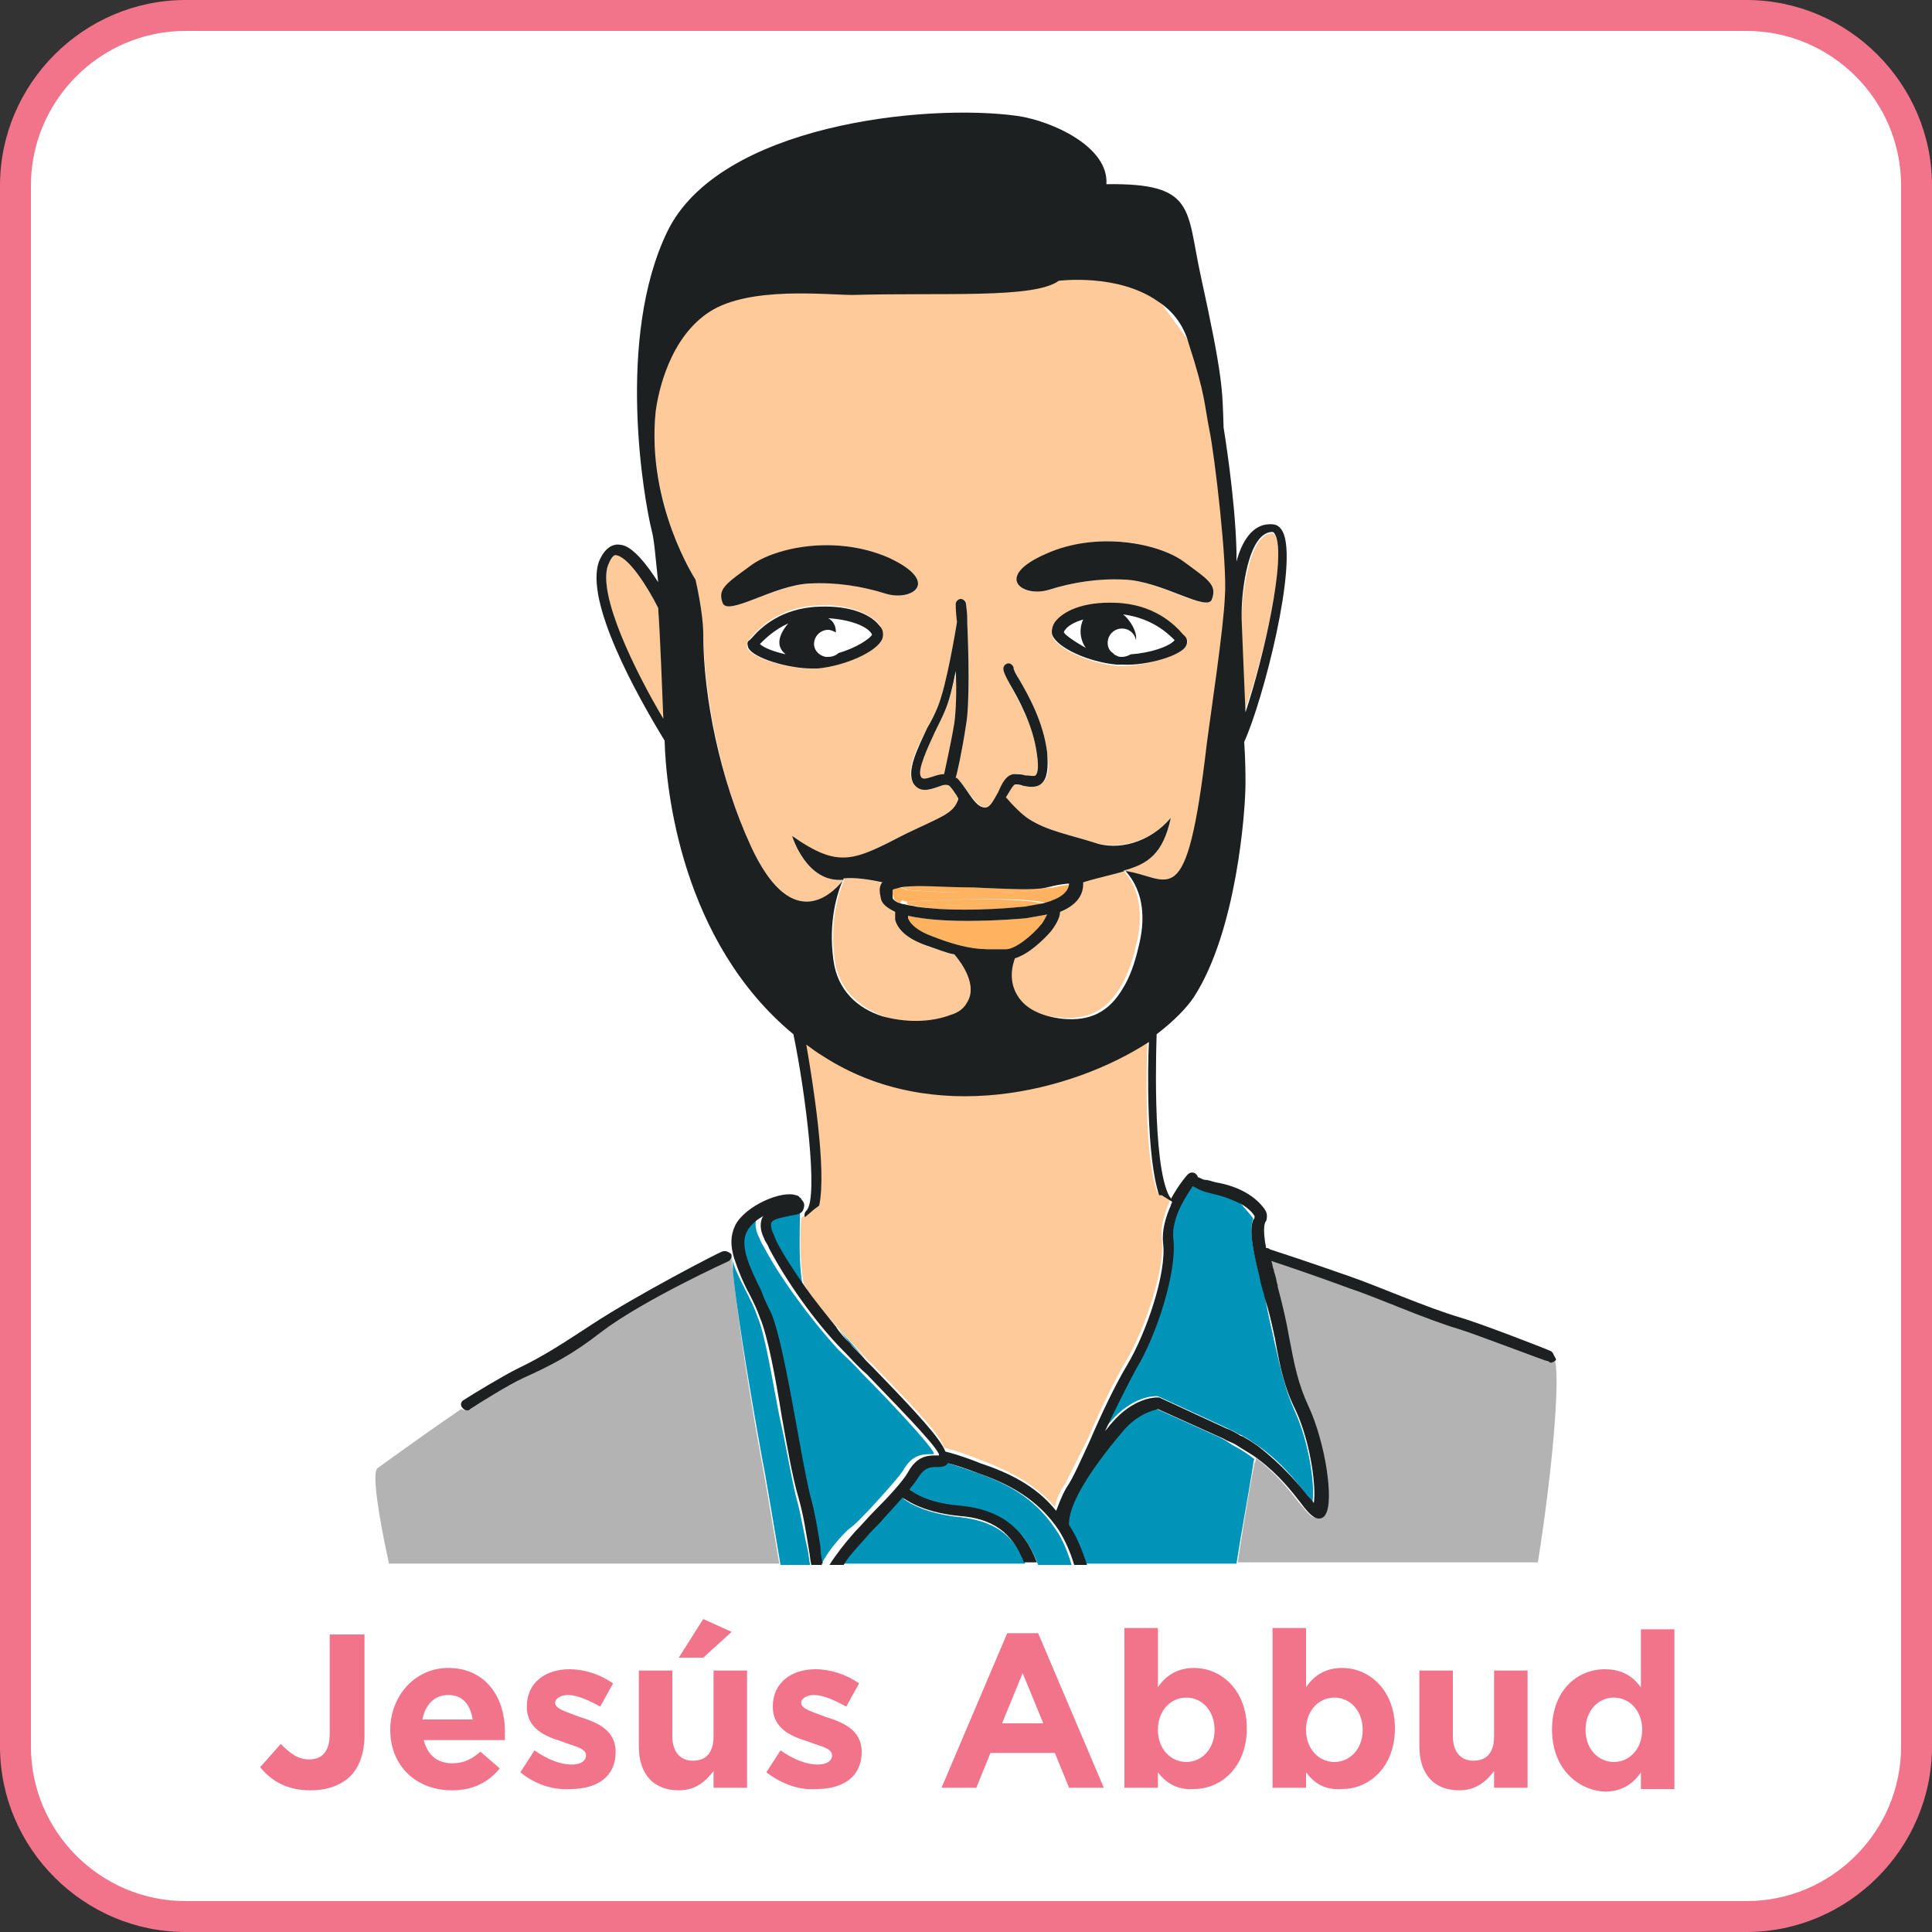 <?xml version="1.0" encoding="utf-8"?>
<!-- Generator: Adobe Illustrator 24.3.0, SVG Export Plug-In . SVG Version: 6.00 Build 0)  -->
<svg version="1.1" xmlns="http://www.w3.org/2000/svg" xmlns:xlink="http://www.w3.org/1999/xlink" x="0px" y="0px"
	 viewBox="0 0 150 150" style="enable-background:new 0 0 150 150;" xml:space="preserve">
<rect x="0" y="0" width="150" height="150" fill="#333333" stroke="none"/>
<style type="text/css">
	.st0{fill:#FFFFFF;}
	.st1{fill:#F1748A;}
	.st2{fill:#C5E9F9;}
	.st3{fill:#FFD1C2;}
	.st4{fill:#231411;}
	.st5{fill:#1C2021;}
	.st6{fill:#F78271;}
	.st7{fill:#853C2B;}
	.st8{fill:#FECA9A;}
	.st9{fill:#FFB260;}
	.st10{fill:#0094B9;}
	.st11{fill:#B3B3B3;}
	.st12{fill:none;stroke:#1C2021;stroke-width:34.506;stroke-miterlimit:10;}
	.st13{fill:none;stroke:#1C2021;stroke-width:2.289;stroke-miterlimit:10;}
	.st14{fill:none;stroke:#1C2021;stroke-width:2.733;stroke-miterlimit:10;}
	.st15{fill:#E7EBEF;}
	.st16{fill:#8A90A5;}
	.st17{fill:#FFFFFF;stroke:#000000;stroke-width:0.437;stroke-miterlimit:10;}
	.st18{fill:none;stroke:#1C2021;stroke-width:2.257;stroke-miterlimit:10;}
	.st19{fill:#CCCCCC;}
	.st20{fill:none;stroke:#1C2021;stroke-width:2.171;stroke-miterlimit:10;}
	.st21{clip-path:url(#SVGID_2_);}
	.st22{clip-path:url(#SVGID_4_);fill:#FDD56F;}
	.st23{fill:none;}
	.st24{fill:#FFEEDA;}
	.st25{fill:#562D24;}
	.st26{fill:none;stroke:#1C2021;stroke-width:7.04;stroke-miterlimit:10;}
	.st27{fill:none;stroke:#1C2021;stroke-width:4.719;stroke-miterlimit:10;}
</style>
<g id="Layer_2">
</g>
<g id="Layer_1">
	<g>
		<path class="st0" d="M14.4,148.8c-7.3,0-13.2-5.9-13.2-13.2V14.4c0-7.3,5.9-13.2,13.2-13.2h121.2c7.3,0,13.2,5.9,13.2,13.2v121.2
			c0,7.3-5.9,13.2-13.2,13.2H14.4z"/>
		<path class="st1" d="M135.6,2.4c6.6,0,12,5.4,12,12v121.2c0,6.6-5.4,12-12,12H14.4c-6.6,0-12-5.4-12-12V14.4c0-6.6,5.4-12,12-12
			H135.6 M135.6,0H14.4C6.5,0,0,6.5,0,14.4v121.2c0,7.9,6.5,14.4,14.4,14.4h121.2c7.9,0,14.4-6.5,14.4-14.4V14.4
			C150,6.5,143.5,0,135.6,0L135.6,0z"/>
	</g>
	<g>
		<g>
			<path class="st1" d="M20.2,137.2l1.6-1.8c0.7,0.7,1.3,1.2,2.2,1.2c1,0,1.6-0.6,1.6-2v-7.7h2.7v7.8c0,1.4-0.4,2.5-1.1,3.2
				c-0.7,0.7-1.8,1.1-3.1,1.1C22.2,139,21,138.2,20.2,137.2z"/>
			<path class="st1" d="M30.3,134.3L30.3,134.3c0-2.6,1.9-4.8,4.5-4.8c3,0,4.4,2.4,4.4,4.9c0,0.2,0,0.4,0,0.7h-6.3
				c0.3,1.2,1.1,1.8,2.2,1.8c0.9,0,1.5-0.3,2.2-0.9l1.5,1.3c-0.9,1.1-2.1,1.7-3.7,1.7C32.3,139,30.3,137.1,30.3,134.3z M36.7,133.5
				c-0.2-1.2-0.8-1.9-1.9-1.9c-1.1,0-1.8,0.8-2,1.9H36.7z"/>
			<path class="st1" d="M40.4,137.6l1.1-1.7c1,0.7,2,1.1,2.9,1.1c0.7,0,1.1-0.3,1.1-0.7v0c0-0.6-0.9-0.7-1.9-1.1
				c-1.3-0.4-2.7-1-2.7-2.7v0c0-1.9,1.5-2.9,3.3-2.9c1.2,0,2.4,0.4,3.4,1.1l-1,1.8c-0.9-0.5-1.8-0.9-2.5-0.9c-0.6,0-1,0.3-1,0.6v0
				c0,0.5,0.9,0.7,1.9,1.1c1.3,0.4,2.8,1,2.8,2.7v0c0,2-1.5,2.9-3.5,2.9C43.1,139,41.6,138.6,40.4,137.6z"/>
			<path class="st1" d="M49.6,135.6v-5.9h2.6v5.1c0,1.2,0.6,1.9,1.6,1.9c1,0,1.6-0.6,1.6-1.9v-5.1h2.6v9.1h-2.6v-1.3
				c-0.6,0.8-1.4,1.5-2.7,1.5C50.7,139,49.6,137.7,49.6,135.6z M54.6,125.7l2.2,1l-2.2,2h-1.9L54.6,125.7z"/>
			<path class="st1" d="M59.5,137.6l1.1-1.7c1,0.7,2,1.1,2.9,1.1c0.7,0,1.1-0.3,1.1-0.7v0c0-0.6-0.9-0.7-1.9-1.1
				c-1.3-0.4-2.7-1-2.7-2.7v0c0-1.9,1.5-2.9,3.3-2.9c1.2,0,2.4,0.4,3.4,1.1l-1,1.8c-0.9-0.5-1.8-0.9-2.5-0.9c-0.6,0-1,0.3-1,0.6v0
				c0,0.5,0.9,0.7,1.9,1.1c1.3,0.4,2.8,1,2.8,2.7v0c0,2-1.5,2.9-3.5,2.9C62.2,139,60.8,138.6,59.5,137.6z"/>
			<path class="st1" d="M78.2,126.8h2.4l5.1,12H83l-1.1-2.7h-5l-1.1,2.7h-2.7L78.2,126.8z M81,133.8l-1.6-3.9l-1.6,3.9H81z"/>
			<path class="st1" d="M89.9,137.6v1.2h-2.6v-12.4h2.6v4.6c0.6-0.9,1.5-1.5,2.8-1.5c2.1,0,4.1,1.7,4.1,4.7v0c0,3-2,4.7-4.1,4.7
				C91.4,139,90.5,138.4,89.9,137.6z M94.3,134.3L94.3,134.3c0-1.5-1-2.5-2.2-2.5c-1.2,0-2.2,1-2.2,2.5v0c0,1.5,1,2.5,2.2,2.5
				C93.3,136.8,94.3,135.8,94.3,134.3z"/>
			<path class="st1" d="M101.4,137.6v1.2h-2.6v-12.4h2.6v4.6c0.6-0.9,1.5-1.5,2.8-1.5c2.1,0,4.1,1.7,4.1,4.7v0c0,3-2,4.7-4.1,4.7
				C102.8,139,102,138.4,101.4,137.6z M105.8,134.3L105.8,134.3c0-1.5-1-2.5-2.2-2.5c-1.2,0-2.2,1-2.2,2.5v0c0,1.5,1,2.5,2.2,2.5
				C104.8,136.8,105.8,135.8,105.8,134.3z"/>
			<path class="st1" d="M110.2,135.6v-5.9h2.6v5.1c0,1.2,0.6,1.9,1.6,1.9c1,0,1.6-0.6,1.6-1.9v-5.1h2.6v9.1H116v-1.3
				c-0.6,0.8-1.4,1.5-2.7,1.5C111.3,139,110.2,137.7,110.2,135.6z"/>
			<path class="st1" d="M120.5,134.3L120.5,134.3c0-3.1,2-4.7,4.1-4.7c1.4,0,2.2,0.6,2.8,1.4v-4.5h2.6v12.4h-2.6v-1.3
				c-0.6,0.9-1.5,1.5-2.8,1.5C122.5,139,120.5,137.3,120.5,134.3z M127.5,134.3L127.5,134.3c0-1.5-1-2.5-2.2-2.5s-2.2,1-2.2,2.5v0
				c0,1.5,1,2.5,2.2,2.5S127.5,135.8,127.5,134.3z"/>
		</g>
	</g>
	<g>
		<path class="st23" d="M97.4,94.4C97.4,94.4,97.4,94.4,97.4,94.4c-0.3-0.4-0.6-0.7-1.1-1c0.4,0.4,0.8,0.9,1,1.2
			C97.4,94.5,97.4,94.5,97.4,94.4z"/>
		<path class="st23" d="M89.9,23.2c0.9,1.1,1.7,2.2,2.4,3.3C91.8,25,90.9,24,89.9,23.2z"/>
		<path class="st23" d="M98.7,98.8c0.1,0.3,0.1,0.5,0.2,0.8c-0.1-0.6-0.2-1-0.3-1.2C98.7,98.6,98.7,98.7,98.7,98.8z"/>
		<path class="st0" d="M64.9,49c0.3,0.2,0.6,0.5,0.6,0.9c0,0.3-0.1,0.6-0.4,0.8c1.4-0.4,2.4-1.1,2.5-1.4c0,0,0-0.1-0.1-0.2
			c-0.4-0.5-1.5-1.1-3.3-1.1C64.7,48.1,64.9,48.5,64.9,49z"/>
		<path class="st0" d="M61.2,48.4C60,48.9,59.4,49.6,59,50l0,0c0.3,0.2,1.1,0.6,2,0.8C60.1,50.1,60.6,49.1,61.2,48.4z"/>
		<polygon class="st0" points="64.1,50.9 64.1,50.9 64.1,50.9 		"/>
		<path class="st9" d="M75.1,71.5c-1.6,0-3.3-0.1-4.6-0.4c0,0.1,0,0.1,0,0.2c0.1,0.5,0.8,1,1.9,1.4c2.8,1.1,4,1,5.1,1
			c0.2,0,0.4,0,0.6,0c0.7,0,2-0.9,2.8-2c0.2-0.3,0.4-0.5,0.4-0.7c-0.5,0.1-1.1,0.2-1.7,0.3C79.5,71.3,77.4,71.5,75.1,71.5z"/>
		<path class="st9" d="M70.4,69.6c6.3-0.4,10.1-0.2,11.3,0.4c1.2-0.4,1.3-1,1.3-1.3c-4.2,1.1-12.6,0.4-12.6,0.4s-0.2-0.1-0.5-0.2
			c-0.3,0-0.5,0.1-0.6,0.2c0,0-0.1,0.1,0.1,0.6c0,0.2,0.2,0.3,0.5,0.4c0.1-0.2,0.2-0.3,0.2-0.3C70.2,69.7,70.3,69.6,70.4,69.6z"/>
		<path class="st9" d="M71.3,70.4c1.9,0.3,5.1,0.3,8.2,0c0.2,0,0.5-0.1,0.7-0.1C78.3,70.2,74.7,70.2,71.3,70.4z"/>
		<path class="st9" d="M70.5,70c0,0,8.5-0.5,10.7,0.1c0.2-0.1,0.4-0.1,0.6-0.2c-1.2-0.6-5-0.8-11.3-0.4c-0.1,0-0.2,0.1-0.3,0.1
			c0,0-0.1,0.1-0.2,0.3c0.1,0,0.3,0.1,0.4,0.1C70.4,70.1,70.5,70,70.5,70z"/>
		<path class="st9" d="M70.5,70c0,0-0.1,0.1-0.1,0.2c0.3,0.1,0.6,0.1,1,0.2c3.4-0.2,7-0.2,8.8,0c0.4-0.1,0.7-0.1,1-0.2
			C78.9,69.5,70.5,70,70.5,70z"/>
		<path class="st9" d="M83.1,68.7C83.1,68.7,83.1,68.7,83.1,68.7c-0.3,0-0.9,0.1-1.3,0.2C81.4,68.9,81,69,80.7,69
			c-0.8,0.1-2.9,0-5.1-0.1c-1.4-0.1-2.9-0.1-3.9-0.1c-0.5,0-1.2,0-1.7,0.1c0.3,0.1,0.5,0.2,0.5,0.2S78.9,69.8,83.1,68.7z"/>
		<path class="st0" d="M65.5,49.9c0-0.4-0.2-0.7-0.6-0.9c0,0.7-0.2,1.4-0.8,1.9c0,0,0,0,0,0c0.3-0.1,0.7-0.2,1-0.3
			C65.3,50.5,65.5,50.2,65.5,49.9z"/>
		<path class="st0" d="M64.3,51c0.3,0,0.6-0.1,0.8-0.3c-0.3,0.1-0.7,0.2-1,0.3C64.2,51,64.2,51,64.3,51z"/>
		<path class="st0" d="M64.9,49c-0.2-0.1-0.4-0.2-0.6-0.2c-0.6,0-1.1,0.5-1.1,1.1c0,0.5,0.4,0.9,0.9,1C64.7,50.5,65,49.7,64.9,49z"
			/>
		<path class="st0" d="M84.1,48c-0.7,0.2-1.2,0.5-1.4,0.8c-0.1,0.1-0.1,0.2-0.1,0.2c0.1,0.3,0.8,0.7,1.7,1.1
			C83.8,49.5,83.8,48.6,84.1,48z"/>
		<path class="st0" d="M88.3,49.8c0,0.1,0,0.1,0,0.2c0,0.4-0.2,0.7-0.5,0.8c1.5-0.1,3-0.7,3.4-1l0,0c-0.6-0.6-1.7-1.8-4-2
			C87.8,48.2,88.4,49.1,88.3,49.8z"/>
		<path class="st0" d="M88.3,50c0-0.1,0-0.1,0-0.2c-0.1,0.4-0.4,0.8-1.1,1c0.2,0,0.4,0,0.7,0C88.1,50.6,88.3,50.3,88.3,50z"/>
		<path class="st0" d="M87.2,50.8c-0.1,0-0.2,0.1-0.4,0.1c0,0,0,0,0,0c0.1,0,0.3,0.1,0.4,0.1c0.2,0,0.5-0.1,0.7-0.2
			C87.6,50.8,87.4,50.8,87.2,50.8z"/>
		<path class="st0" d="M87.2,50.8c0.7-0.3,1-0.6,1.1-1c-0.1-0.5-0.5-0.9-1.1-0.9c-0.6,0-1.1,0.5-1.1,1.1c0,0.3,0.2,0.6,0.4,0.8
			c0.1,0,0.2,0,0.4,0.1C87,50.8,87.1,50.8,87.2,50.8z"/>
		<path class="st0" d="M87.2,50.8c-0.1,0-0.2,0-0.3,0c-0.1,0-0.3,0-0.4-0.1c0.1,0.1,0.2,0.1,0.3,0.2c0,0,0,0,0,0
			C87,50.9,87.1,50.9,87.2,50.8z"/>
		<g>
			<path class="st8" d="M73.4,55.1c-0.2,0.5-0.5,1.1-0.8,1.7c-0.6,1.2-1.4,2.9-1.1,3.5c0.1,0.2,0.3,0.2,0.9,0
				c0.3-0.1,0.6-0.2,0.9-0.2c0.1-0.5,0.5-2.1,0.8-4c0.1-0.8,0.2-2.4,0.2-4C74,53.2,73.7,54.4,73.4,55.1z"/>
			<polygon class="st8" points="87.2,67.6 87.2,67.6 87.2,67.6 			"/>
			<path class="st8" d="M83.9,68.5c0,1-0.6,1.7-1.8,2.2c0,0.5-0.4,1.1-0.7,1.5c-0.7,0.9-1.8,1.8-2.8,2.1c-0.3,1.2-0.2,2.1,0.2,2.9
				c0.6,1,1.9,1.7,3.5,1.8c2.1,0.2,3.6-0.5,4.7-2.4c0.5-0.8,0.9-1.9,1.2-3.2c1.1-4.3-1.2-6-1.2-6c-0.9,0.3-2.1,0.5-3.3,0.9
				C83.9,68.5,83.9,68.5,83.9,68.5z"/>
			<path class="st8" d="M92.3,26.5c-0.8-1.1-1.6-2.2-2.4-3.3c-3.1-2.2-7.7-1.6-7.7-1.6c-1.8,1.4-8.8,0.9-16,1.1
				c-2,0.1-8-0.6-11.1,1.3c-3.1,2-4,6.2-4.2,7.8C50.2,39.2,54,45,54,45s0.5,2.6,0.6,4.2c0.1,4.9,1.3,11.3,3.7,16.5
				c3,6.5,6,4.1,7.2,2.6c-2.9,0.3-4-3.4-4-3.4c3.7,2.7,4.7,1.9,8.9-0.2c2.5-1.2,3.5-1.5,3.9-2.4c0,0,0-0.2,0.1-0.3
				c0-0.1-0.1-0.1-0.1-0.2c-0.2-0.3-0.4-0.6-0.6-0.8c-0.1-0.1-0.4-0.1-0.9,0.1c-0.5,0.2-1.4,0.5-1.9-0.3c-0.6-0.9,0.2-2.6,1.1-4.3
				c0.3-0.6,0.6-1.1,0.8-1.6c0.7-1.7,1.4-5.9,1.5-6.6c0-0.8-0.1-1.4-0.1-1.4c0-0.2,0.2-0.4,0.4-0.4c0.3,0,0.4,0.2,0.4,0.4
				c0,0.1,0,0.6,0.1,1.3c0,0.1,0,0.1,0,0.2c0,0,0,0,0,0c0.1,2.2,0.2,6.3-0.1,7.9c-0.3,2-0.7,3.8-0.8,4.1c0,0,0,0,0.1,0
				c0.3,0.3,0.5,0.6,0.7,0.9c0.5,0.6,0.9,1.3,1.5,1.4c0.3,0,0.7-0.6,1-1.2c0.3-0.7,0.7-1.3,1.2-1.4c0.3-0.1,0.6,0,0.9,0.1
				c0.3,0.1,0.6,0.1,0.8,0c0.1-0.1,0.3-0.4,0.1-1.7c-0.3-2.3-1.5-4.2-2.1-5.4c-0.4-0.7-0.5-1-0.5-1.2c0-0.2,0.2-0.4,0.4-0.4
				c0.2,0,0.4,0.2,0.4,0.4c0,0.1,0.2,0.4,0.4,0.8c0.7,1.2,1.9,3.3,2.2,5.7c0.2,1.3,0.1,2-0.4,2.4c-0.4,0.4-1,0.3-1.5,0.2
				c-0.2,0-0.5-0.1-0.6-0.1c-0.2,0-0.5,0.6-0.7,1c0,0,0,0,0,0c0.5,0.7,1.3,1.4,1.8,1.7c1.4,0.9,3.1,1.2,5,1.8c1.9,0.6,4.4,0,6-1.9
				c-0.6,2.8-1.9,3.5-3.7,4.1c3.6,0.4,4.9,3.9,6.6-10.1c0.3-2.2,1.2-8.9,1.4-11.4c0.1-2.5-0.8-11-1.2-12.9
				C93.5,31.2,93.6,30.5,92.3,26.5z M68.4,49.6c-0.4,1-2.8,2.1-5,2.3c-0.1,0-0.3,0-0.5,0c-1.8,0-4.5-0.8-4.9-1.6
				C58,50,58,49.8,58.2,49.6l0.2-0.2c0.6-0.7,2.2-2.3,5.2-2.4c2.6-0.1,4.1,0.8,4.7,1.5C68.5,48.9,68.5,49.3,68.4,49.6z M68.9,46.1
				c-1.9-0.6-3.9-0.9-5.9-0.8c-2.9,0.1-6.5,2.6-6.8,1.5s0.3-1.5,2.2-2.9S65,41.5,69,43.3C73.1,45.2,70.8,46.7,68.9,46.1z M92.1,50.1
				c-0.4,0.8-3.1,1.6-4.9,1.6c-0.2,0-0.3,0-0.5,0c-2.1-0.2-4.6-1.3-5-2.3c-0.1-0.3-0.1-0.7,0.2-1c0.5-0.7,2.1-1.6,4.7-1.5
				c3,0.1,4.6,1.7,5.2,2.4l0.2,0.2C92.2,49.6,92.3,49.8,92.1,50.1z M94.1,46.5c-0.4,1.1-4-1.4-6.8-1.5c-2-0.1-4,0.2-5.9,0.8
				c-1.9,0.6-4.3-0.9-0.2-2.8c4.1-1.8,8.8-0.8,10.7,0.6S94.5,45.4,94.1,46.5z"/>
			<path class="st8" d="M65.6,68.2c-0.5,1.1-1.2,3.3-0.8,6.3c0.3,2.3,1.9,3.7,3.8,4.4c1.7,0.6,3.7,0.5,5.3-0.1
				c0.7-0.3,1.1-0.6,1.3-1c0.7-1.3-0.4-3-0.9-3.6c-0.6-0.2-1.3-0.4-2.2-0.7c-1.4-0.5-2.2-1.2-2.4-2c0-0.2,0-0.4,0-0.6
				c-0.6-0.2-1-0.6-1.1-1c-0.1-0.4-0.2-0.9,0.1-1.3C67.7,68.3,66.5,68.1,65.6,68.2z"/>
			<path class="st8" d="M47.9,43.1L47.9,43.1c-0.3,0-0.5,0.3-0.7,0.8c-0.8,2.4,2.1,8.3,4.3,11.9c0-2.3-0.2-5.7-0.4-8.6
				C50.3,45.6,48.8,43.1,47.9,43.1z"/>
			<path class="st8" d="M99,41.6c-0.1-0.2-0.2-0.2-0.2-0.2c-1.8,0-2.3,4.6-2.4,6.2l0,0c0,0.2,0,0.3-0.1,0.5c0.1,2.4,0.2,5,0.3,7.2
				C98.1,51.1,99.9,43.3,99,41.6z"/>
			<path class="st8" d="M89.9,92.7c-1.1-2.9-0.9-10-0.8-11.9c-6,3.9-16.8,6.6-25.3,1.1c-0.4-0.3-0.8-0.6-1.3-0.9
				c0.5,2.9,1.6,9.7,1,12.5l-0.4,0.3l-0.7,0.6l-0.2,0.2c-0.1,1.4-0.1,3.4,0.2,5.1c0.7,1.1,1.6,2.2,2.4,3.1c0.7,0.8,1.5,1.6,2.3,2.5
				c0.2,0.2,0.3,0.4,0.5,0.5c3.7,3.8,5.4,5.6,5.7,6.6c0.4,0.1,1.2,0.3,2.7,0.9c2.1,0.8,4.3,1.8,5.9,3.7c0.1-0.5,0.3-1.1,0.8-1.8
				c0.4-0.8,1.1-2.2,1.8-3.6c0.9-2.1,2-4.4,2.9-5.9c1.5-2.5,3.1-7.3,2.8-9.5c-0.1-1,0.2-2,0.6-2.9c0-0.1,0.1-0.2,0.1-0.3l-0.8-0.5
				H89.9z"/>
		</g>
		<g>
			<path class="st11" d="M56.9,98.6c-0.1-0.5-0.1-0.9-0.1-1c0-0.1-0.1-0.1-0.2-0.1c0,0.2-0.1,0.3-0.2,0.4c-0.1,0-6.7,3-9.9,5.5
				c-2.3,1.8-3.9,2.6-6.1,3.6c-1,0.5-3.5,2-4.1,2.4c-0.1,0-0.1,0.1-0.2,0.1c-0.1,0-0.2-0.1-0.3-0.1c-3.5,2.4-6.5,4.6-6.5,4.6
				c-0.4,0.3,0,3.3,0.9,7.4h7.2h19.9h1.7h1.5c-0.7-4.1-1.2-7.2-1.4-8.1C57.8,106.1,57.1,100.8,56.9,98.6z"/>
			<path class="st11" d="M120.6,105.4c0,0,0,0.1,0,0.1c-0.1,0.1-0.2,0.2-0.4,0.2c-0.1,0-0.1,0-0.2-0.1c-0.4-0.2-5.6-2.2-6.9-2.5
				c-2.8-0.9-6.2-2.4-8.6-3.2c-2.7-1-5.1-1.8-6-2.1c0,0.2,0.1,0.5,0.2,0.7c0.1,0.2,0.2,0.6,0.3,1.2c0,0,0,0.1,0,0.1
				c0.4,1.6,0.6,2.9,0.9,4c0.4,2.1,0.7,3.6,1.5,5.3c1.3,2.8,2,7.4,1.3,8.4c-0.1,0.2-0.3,0.3-0.5,0.3c-0.4,0.1-0.7-0.4-1.4-1.2
				c-0.7-0.9-1.7-2.2-3.3-3.4c0,0.1,0,0.3-0.1,0.4c-0.5,2.5-0.9,5.1-1.3,7.7h22.6h0.7C120.7,113.1,121.2,105.8,120.6,105.4z"/>
		</g>
		<g>
			<path class="st10" d="M60.1,96.2c0.5,1,1.3,2.3,2.2,3.5c-0.3-1.7-0.2-3.7-0.2-5.1c0-1,0.1-1.6,0.1-1.6c-0.1,0-0.2,0-0.2,0
				c0.1,0.2,0.2,0.4,0.2,0.7c-0.1,0.4-0.5,0.5-1.1,0.6c-0.5,0.1-1.2,0.2-1.4,0.5c-0.1,0.2,0,0.5,0.1,0.8
				C59.9,95.7,60,95.9,60.1,96.2z"/>
			<path class="st10" d="M61.8,116.2c-0.4-1.7-0.8-4.1-1.3-6.3c-0.6-3.1-1.1-6.3-1.7-7.7c-0.2-0.6-0.5-1.2-0.8-1.8
				c-0.5-1-1-1.9-1.2-2.8c0.1,0.4,0.1,0.8,0.1,1.1c0.2,2.2,1,7.5,2.3,14.7c0.2,0.9,0.7,4,1.4,8.1h2.3c-0.1-0.4-0.1-0.8-0.2-1.2
				C62.4,119,62.2,117.6,61.8,116.2z"/>
			<path class="st10" d="M75.7,114.3c-1.4-0.5-2.1-0.7-2.4-0.8c-0.2,0.3-0.7,0.3-0.9,0.3c-0.5,0-0.9,0-1.4,0.8
				c-0.5,0.8-1.6,2-2.7,3.2c-0.4,0.5-0.9,0.9-1.3,1.4c-0.7,0.8-1.3,1.5-1.8,2.2h7h6.7h0.6h0.1c-0.9-2.3-2.5-3.3-5-3.6
				c-3.1-0.3-4.4-1.4-4.4-1.4c-0.2-0.2-0.2-0.4,0-0.6c0.2-0.2,0.5-0.2,0.6,0c0,0,1.1,1,3.9,1.2c3,0.3,4.9,1.7,5.9,4.5h0.7h0h1.9
				c-0.3-1-0.7-2-1.2-2.7C80.3,116.2,78,115.1,75.7,114.3z"/>
			<path class="st10" d="M94.7,111.6l-5.1-2.3c-0.3,0-1.5,0.2-2.7,1.7c-2.8,3.3-4.3,5.9-4.2,7.3c0.5,0.9,1,1.9,1.4,3.1h7.2H96
				c0.4-2.6,0.9-5.2,1.3-7.7c0-0.1,0-0.3,0.1-0.4c-0.5-0.4-1.1-0.8-1.7-1.1C95.4,112,95.1,111.8,94.7,111.6z"/>
			<path class="st10" d="M67.1,105.4c-0.8-0.9-1.6-1.8-2.3-2.5c0.4,0.4,0.8,0.9,1.1,1.3C66.2,104.5,66.6,104.9,67.1,105.4z"/>
			<path class="st10" d="M67.5,117.2c1.1-1.2,2.1-2.3,2.6-3c0.7-1.3,1.6-1.3,2.2-1.3c0.1,0,0.2,0,0.2,0c0,0,0-0.1,0-0.1
				c-0.4-0.8-3.7-4.3-5.6-6.2c-0.6-0.7-1.3-1.3-1.8-1.8c-2.2-2.4-4.6-5.7-5.8-8c-0.2-0.3-0.3-0.6-0.4-0.8c-0.3-0.6-0.3-1.2-0.1-1.6
				c0,0,0-0.1,0.1-0.1c-0.6,0.3-1,0.8-1.3,1.2c-0.6,1.1,0.2,2.8,1.1,4.6c0.3,0.6,0.6,1.2,0.8,1.8c0.6,1.5,1.2,4.6,1.8,7.9
				c0.4,2.2,0.8,4.5,1.2,6.2c0.4,1.5,0.6,2.9,0.8,4c0.1,0.5,0.2,1,0.2,1.4h0.3c0.4-0.8,1.1-1.7,2-2.6
				C66.5,118.3,67,117.7,67.5,117.2z"/>
			<path class="st10" d="M100.5,109.5c-0.8-1.8-1.1-3.4-1.6-5.5c0-0.2-0.1-0.3-0.1-0.5c-0.2-0.8-0.4-1.8-0.6-2.8
				c-0.1-0.5-0.2-1-0.4-1.6c-0.8-3-0.7-4-0.5-4.5c-0.2-0.3-0.6-0.7-1-1.2c-0.6-0.4-1.3-0.7-2.2-0.8c-0.4-0.1-0.7-0.2-1-0.3
				c-0.3-0.1-0.5-0.2-0.6-0.3c-0.3,0.3-0.6,0.9-0.9,1.5c-0.4,0.8-0.7,1.7-0.6,2.6c0.3,2.5-1.4,7.4-2.9,10.1c-0.7,1.2-1.6,3-2.4,4.8
				c0.2-0.2,0.3-0.4,0.5-0.6c1.7-2,3.4-2,3.5-2c0.1,0,0.1,0,0.2,0l5.2,2.4c0.4,0.2,0.7,0.3,1,0.5c0.1,0.1,0.3,0.1,0.4,0.2
				c0.4,0.2,0.8,0.5,1.1,0.7c1.9,1.3,3.1,2.9,3.8,3.8c0.2,0.2,0.4,0.4,0.5,0.6C102.1,115.5,101.7,112.1,100.5,109.5z"/>
		</g>
		<g>
			<path class="st5" d="M69,43.3c-4.1-1.8-8.8-0.8-10.7,0.6s-2.6,1.8-2.2,2.9s4-1.4,6.8-1.5c2-0.1,4,0.2,5.9,0.8
				C70.8,46.7,73.1,45.2,69,43.3z"/>
			<path class="st5" d="M63.6,47.1c-3,0.1-4.6,1.7-5.2,2.4l-0.2,0.2C58,49.8,58,50,58.1,50.3c0.4,0.8,3.1,1.6,4.9,1.6
				c0.2,0,0.3,0,0.5,0c2.1-0.2,4.6-1.3,5-2.3c0.1-0.3,0.1-0.7-0.2-1C67.7,47.8,66.2,47,63.6,47.1z M61,50.8c-0.9-0.2-1.7-0.5-2-0.8
				l0,0c0.4-0.4,1.1-1.1,2.2-1.6C60.6,49.1,60.1,50.1,61,50.8z M65.1,50.7c-0.2,0.2-0.5,0.3-0.8,0.3c-0.1,0-0.2,0-0.2,0c0,0,0,0,0,0
				c0,0,0,0,0,0c-0.5-0.1-0.9-0.5-0.9-1c0-0.6,0.5-1.1,1.1-1.1c0.2,0,0.4,0.1,0.6,0.2c0-0.5-0.2-0.9-0.6-1.1
				c1.7,0.1,2.9,0.6,3.3,1.1c0.1,0.1,0.1,0.2,0.1,0.2C67.5,49.6,66.5,50.3,65.1,50.7z"/>
			<path class="st5" d="M94.1,46.5c0.4-1.1-0.3-1.5-2.2-2.9s-6.7-2.4-10.7-0.6c-4.1,1.8-1.8,3.4,0.2,2.8c1.9-0.6,3.9-0.9,5.9-0.8
				C90.2,45.1,93.8,47.6,94.1,46.5z"/>
			<path class="st5" d="M92.1,50.1c0.1-0.2,0.1-0.5-0.1-0.7l-0.2-0.2c-0.6-0.7-2.2-2.3-5.2-2.4c-2.6-0.1-4.1,0.7-4.7,1.5
				c-0.2,0.3-0.3,0.7-0.2,1c0.4,1,2.8,2.1,5,2.3c0.1,0,0.3,0,0.5,0C89,51.7,91.8,50.9,92.1,50.1z M82.6,49.1c0,0,0-0.1,0.1-0.2
				c0.2-0.3,0.7-0.6,1.4-0.8c-0.3,0.6-0.3,1.5,0.2,2.2C83.4,49.8,82.7,49.3,82.6,49.1z M87.8,50.8c-0.2,0.1-0.4,0.2-0.7,0.2
				c-0.1,0-0.3,0-0.4-0.1c-0.1,0-0.2-0.1-0.3-0.2c-0.3-0.2-0.4-0.5-0.4-0.8c0-0.6,0.5-1.1,1.1-1.1c0.6,0,1,0.4,1.1,0.9
				c0.1-0.7-0.5-1.6-1-2c2.2,0.3,3.4,1.4,4,2l0,0C90.8,50.2,89.3,50.7,87.8,50.8z"/>
			<path class="st5" d="M74.6,116.9c-2.8-0.2-3.9-1.2-3.9-1.2c-0.2-0.2-0.5-0.1-0.6,0c-0.2,0.2-0.1,0.5,0,0.6c0.1,0,1.3,1.1,4.4,1.4
				c2.6,0.2,4.1,1.3,5,3.6h1C79.5,118.6,77.6,117.2,74.6,116.9z"/>
			<path class="st5" d="M56,97.2c-0.1,0-6.5,3.3-10,5.6c-2.3,1.5-3.8,2.5-5.9,3.5c-1,0.5-3.5,2-4.1,2.4c-0.2,0.1-0.3,0.4-0.1,0.6
				c0,0,0,0,0.1,0.1c0.1,0.1,0.2,0.1,0.3,0.1c0.1,0,0.1,0,0.2-0.1c0.6-0.4,3-1.9,4.1-2.4c2.2-1,3.8-1.8,6.1-3.6
				c3.3-2.5,9.9-5.5,9.9-5.5c0.1-0.1,0.2-0.2,0.2-0.4c0-0.1,0-0.1-0.1-0.2C56.4,97.1,56.2,97.1,56,97.2z"/>
			<path class="st5" d="M120.4,104.9c-0.4-0.2-5.6-2.2-7-2.6c-2.7-0.8-6.3-2.4-8.6-3.2c-3.4-1.2-6.2-2.1-6.2-2.1
				c-0.1-0.1-0.2-0.1-0.3-0.1c-0.3-1.6-0.1-2,0-2.1c0.1-0.3,0.1-0.6-0.1-0.9c-0.7-1-2-1.8-3.8-2.1c-0.4-0.1-0.6-0.2-0.9-0.2
				c-0.3-0.1-0.4-0.2-0.5-0.2c0-0.1-0.1-0.2-0.2-0.3c-0.2-0.1-0.4-0.1-0.6,0.1c-0.1,0.1-0.7,0.8-1.3,1.9c0-0.1,0-0.1-0.1-0.2
				c-1.4-2.5-1-12.4-1-12.5c0,0,0-0.1,0-0.1c1.3-1,2.3-2,2.9-2.9c3.3-5.1,4-14.4,4-16.6c0-0.6,0-1.7-0.1-3.2
				c1.5-3.3,4.2-13.9,3-16.3c-0.3-0.6-0.7-0.6-1-0.6c-1.4,0-2.2,1.4-2.6,2.9c0-0.3,0-0.6,0-0.8c-0.1-4.2-1-9.6-1-9.6
				c-0.1-2.9,0-3.7-1.8-11.9c-1.1-5.1-0.4-7.1-7.3-7C86.1,11.4,81.7,9.4,79,9c-7.2-1-23.2,0.7-27.2,9c-4,8.3-1.8,20.8-1.2,23.2
				c0.2,0.7,0.3,2.2,0.5,4c-0.9-1.4-2-2.8-2.9-2.9c-0.5-0.1-1.2,0.1-1.7,1.3c-1.1,3.1,2.9,10.3,5.1,13.9c0.1,3.8,1.3,15.6,10,22.8
				c0.9,4.3,2,12.8,1,13.7c-0.1,0.1-0.2,0.3-0.1,0.5l0.7-0.6l0.4-0.3c0.6-2.8-0.5-9.6-1-12.5c0.4,0.3,0.8,0.6,1.3,0.9
				c8.5,5.5,19.3,2.8,25.3-1.1c-0.1,1.9-0.2,9,0.8,11.9h0.2l0.8,0.5c0,0.1-0.1,0.2-0.1,0.3c-0.4,0.9-0.7,1.9-0.6,2.9
				c0.3,2.3-1.3,7-2.8,9.5c-0.9,1.5-2,3.8-2.9,5.9c-0.7,1.5-1.3,2.9-1.8,3.6c-0.4,0.7-0.6,1.3-0.8,1.8c-1.6-2-3.8-3-5.9-3.7
				c-1.5-0.6-2.3-0.8-2.7-0.9c-0.4-1-2-2.8-5.7-6.6c-0.2-0.2-0.4-0.4-0.5-0.5c-0.4-0.5-0.9-0.9-1.2-1.3c-0.4-0.4-0.8-0.8-1.1-1.3
				c-0.8-1-1.7-2.1-2.4-3.1c-0.9-1.3-1.7-2.5-2.2-3.5c-0.1-0.2-0.2-0.5-0.3-0.7c-0.1-0.2-0.2-0.6-0.1-0.8c0.2-0.3,1-0.4,1.4-0.5
				c0.5-0.1,1-0.1,1.1-0.6c0.1-0.3,0-0.5-0.2-0.7c-0.1-0.1-0.2-0.3-0.4-0.3c-1.1-0.4-3.9,0.8-4.7,2.3c-0.4,0.8-0.4,1.6-0.1,2.6
				c0.3,0.9,0.7,1.9,1.2,2.8c0.3,0.6,0.6,1.2,0.8,1.8c0.6,1.4,1.2,4.6,1.7,7.7c0.4,2.2,0.8,4.6,1.3,6.3c0.4,1.4,0.6,2.8,0.8,4
				c0.1,0.5,0.1,0.9,0.2,1.2h0.9c-0.1-0.4-0.2-0.9-0.2-1.4c-0.2-1.2-0.4-2.6-0.8-4c-0.4-1.7-0.8-4-1.2-6.2c-0.6-3.3-1.2-6.4-1.8-7.9
				c-0.3-0.6-0.6-1.2-0.8-1.8c-0.9-1.8-1.7-3.5-1.1-4.6c0.2-0.4,0.7-0.9,1.3-1.2c0,0-0.1,0.1-0.1,0.1c-0.2,0.4-0.2,1,0.1,1.6
				c0.1,0.3,0.3,0.5,0.4,0.8c1.2,2.3,3.5,5.7,5.8,8c0.5,0.5,1.1,1.2,1.8,1.8c1.8,1.9,5.2,5.3,5.6,6.2c0,0,0,0.1,0,0.1
				c-0.1,0-0.1,0-0.2,0c-0.6,0-1.5,0-2.2,1.3c-0.4,0.7-1.5,1.9-2.6,3c-0.5,0.5-1,1.1-1.5,1.6c-0.8,0.9-1.5,1.8-2,2.6h1.1
				c0.4-0.7,1.1-1.4,1.8-2.2c0.4-0.5,0.9-0.9,1.3-1.4c1.1-1.2,2.2-2.4,2.7-3.2c0.5-0.8,1-0.8,1.4-0.8c0.3,0,0.7,0,0.9-0.3
				c0.4,0.1,1.1,0.3,2.4,0.8c2.3,0.8,4.6,2,6.2,4.4c0.5,0.8,0.9,1.7,1.2,2.7h1c-0.4-1.2-0.8-2.2-1.4-3.1c-0.1-1.4,1.4-4,4.2-7.3
				c1.2-1.4,2.4-1.6,2.7-1.7l5.1,2.3c0.3,0.2,0.7,0.3,1,0.5c0.6,0.4,1.2,0.7,1.7,1.1c1.6,1.2,2.6,2.5,3.3,3.4c0.6,0.8,1,1.2,1.4,1.2
				c0.2,0,0.4-0.1,0.5-0.3c0.7-1,0-5.6-1.3-8.4c-0.8-1.7-1.1-3.2-1.5-5.3c-0.2-1.2-0.5-2.5-0.9-4c0,0,0-0.1,0-0.1
				c-0.1-0.3-0.1-0.5-0.2-0.8c0-0.1-0.1-0.2-0.1-0.4c-0.1-0.2-0.1-0.5-0.2-0.7c0.9,0.3,3.3,1.1,6,2.1c2.4,0.8,5.9,2.4,8.6,3.2
				c1.3,0.4,6.5,2.4,6.9,2.5c0.1,0,0.1,0.1,0.2,0.1c0.1,0,0.3-0.1,0.4-0.2c0,0,0-0.1,0-0.1C120.6,105.2,120.6,105,120.4,104.9z
				 M96.4,47.6L96.4,47.6c0-1.7,0.5-6.3,2.4-6.3c0,0,0.1,0,0.2,0.2c0.9,1.7-0.9,9.6-2.3,13.8c-0.1-2.2-0.2-4.8-0.3-7.2
				C96.4,48,96.4,47.8,96.4,47.6z M47.2,43.9c0.2-0.5,0.4-0.8,0.6-0.8l0,0c1,0.1,2.5,2.5,3.3,4.1c0.2,3,0.3,6.3,0.4,8.6
				C49.3,52.1,46.4,46.2,47.2,43.9z M75.1,77.8c-0.2,0.4-0.6,0.8-1.3,1c-1.6,0.6-3.5,0.6-5.3,0.1c-1.9-0.6-3.5-2-3.8-4.4
				c-0.4-3,0.3-5.2,0.8-6.3c0.9-0.1,2.1,0.1,3,0.3c-0.3,0.4-0.2,0.8-0.1,1.3c0.1,0.4,0.5,0.7,1.1,1c0,0.2,0,0.4,0,0.6
				c0.2,0.8,1,1.5,2.4,2c0.9,0.3,1.6,0.6,2.2,0.7C74.7,74.8,75.9,76.5,75.1,77.8z M69.3,69.1c0.1-0.1,0.3-0.1,0.6-0.2
				c0.5-0.1,1.2-0.1,1.7-0.1c1,0,2.5,0.1,3.9,0.1c2.2,0.1,4.3,0.2,5.1,0.1c0.3,0,0.7-0.1,1.1-0.2c0.4-0.1,1.1-0.2,1.3-0.2
				c0,0,0,0,0,0c0,0.3-0.2,0.9-1.3,1.3c-0.2,0.1-0.3,0.1-0.6,0.2c-0.3,0.1-0.6,0.1-1,0.2c-0.2,0-0.4,0.1-0.7,0.1
				c-3.1,0.3-6.2,0.3-8.2,0c-0.4-0.1-0.7-0.1-1-0.2c-0.2,0-0.3-0.1-0.4-0.1c-0.3-0.1-0.5-0.3-0.5-0.4C69.3,69.2,69.3,69.1,69.3,69.1
				z M77.5,73.7c-1.1,0-2.3,0.1-5.1-1c-1.1-0.4-1.7-0.9-1.9-1.4c0-0.1,0-0.1,0-0.2c1.3,0.3,3,0.4,4.6,0.4c2.4,0,4.4-0.2,4.5-0.2
				c0.6-0.1,1.2-0.2,1.7-0.3c-0.1,0.2-0.2,0.4-0.4,0.7c-0.8,1-2.1,2-2.8,2C77.8,73.7,77.6,73.7,77.5,73.7z M88.4,73.5
				c-0.3,1.3-0.7,2.4-1.2,3.2c-1.1,1.9-2.6,2.6-4.7,2.4c-1.7-0.2-2.9-0.8-3.5-1.8c-0.5-0.8-0.6-1.8-0.2-2.9c1-0.3,2.1-1.3,2.8-2.1
				c0.3-0.4,0.7-1,0.7-1.5c1.2-0.5,1.8-1.2,1.8-2.2c0,0,0-0.1,0-0.1c1.3-0.4,2.4-0.6,3.3-0.9C87.2,67.6,89.5,69.2,88.4,73.5z
				 M87.2,67.6c1.9-0.5,3.1-1.3,3.7-4.1c-1.6,1.9-4.1,2.6-6,1.9c-1.9-0.6-3.6-0.9-5-1.8c-0.5-0.3-1.3-1.1-1.8-1.7c0,0,0,0,0,0
				c0.2-0.3,0.5-0.9,0.7-1c0.1,0,0.4,0,0.6,0.1c0.5,0.1,1.1,0.2,1.5-0.2c0.4-0.4,0.5-1.1,0.4-2.4c-0.3-2.4-1.5-4.5-2.2-5.7
				c-0.2-0.3-0.4-0.7-0.4-0.8c0-0.2-0.2-0.4-0.4-0.4c-0.2,0-0.4,0.2-0.4,0.4c0,0.2,0.1,0.5,0.5,1.2c0.7,1.2,1.8,3.2,2.1,5.4
				c0.2,1.3,0,1.6-0.1,1.7c-0.1,0.1-0.5,0-0.8,0c-0.3-0.1-0.6-0.1-0.9-0.1c-0.6,0.1-0.9,0.7-1.2,1.4c-0.3,0.5-0.6,1.2-1,1.2
				c-0.6,0-1-0.7-1.5-1.4c-0.2-0.3-0.5-0.7-0.7-0.9c0,0,0,0-0.1,0c0.1-0.3,0.5-2.1,0.8-4.1c0.3-1.6,0.2-5.7,0.1-7.9c0,0,0,0,0,0
				c0-0.1,0-0.1,0-0.2c0-0.7-0.1-1.2-0.1-1.3c0-0.2-0.2-0.4-0.4-0.4c-0.2,0-0.4,0.2-0.4,0.4c0,0,0,0.6,0.1,1.4
				c-0.1,0.6-0.8,4.9-1.5,6.6c-0.2,0.5-0.5,1.1-0.8,1.6c-0.8,1.7-1.6,3.3-1.1,4.3c0.5,0.8,1.3,0.5,1.9,0.3c0.5-0.2,0.7-0.2,0.9-0.1
				c0.2,0.2,0.4,0.5,0.6,0.8c0,0.1,0.1,0.1,0.1,0.2c0,0.1-0.1,0.3-0.1,0.3c-0.4,0.9-1.4,1.2-3.9,2.4c-4.1,2.1-5.2,2.8-8.9,0.2
				c0,0,1.1,3.7,4,3.4c-1.2,1.5-4.2,3.9-7.2-2.6c-2.4-5.2-3.7-11.6-3.7-16.5c0-1.6-0.6-4.2-0.6-4.2s-3.8-5.8-3.1-13
				c0.2-1.6,1.1-5.8,4.2-7.8c3.1-2,9.1-1.3,11.1-1.3c7.1-0.2,14.1,0.3,16-1.1c0,0,4.6-0.6,7.7,1.6c1.1,0.7,2,1.8,2.4,3.3
				c1.3,4,1.2,4.7,1.6,6.7c0.4,1.9,1.4,10.4,1.2,12.9c-0.1,2.5-1.1,9.1-1.4,11.4C92.1,71.5,90.8,68,87.2,67.6z M74.1,56.1
				c-0.3,1.8-0.7,3.5-0.8,4c-0.3,0-0.6,0.1-0.9,0.2c-0.6,0.2-0.8,0.2-0.9,0c-0.3-0.5,0.5-2.2,1.1-3.5c0.3-0.6,0.6-1.2,0.8-1.7
				c0.3-0.7,0.6-1.9,0.8-3C74.3,53.7,74.2,55.3,74.1,56.1z M98.9,103.5c0,0.2,0.1,0.3,0.1,0.5c0.4,2.2,0.7,3.7,1.6,5.5
				c1.2,2.6,1.6,6.1,1.4,7.2c-0.1-0.2-0.3-0.4-0.5-0.6c-0.7-0.9-2-2.4-3.8-3.8c-0.3-0.2-0.7-0.5-1.1-0.7c-0.1-0.1-0.3-0.1-0.4-0.2
				c-0.3-0.2-0.7-0.4-1-0.5l-5.2-2.4c-0.1,0-0.1,0-0.2,0c-0.1,0-1.8,0-3.5,2c-0.2,0.2-0.3,0.4-0.5,0.6c0.8-1.7,1.7-3.5,2.4-4.8
				c1.6-2.6,3.2-7.6,2.9-10.1c-0.1-0.9,0.2-1.8,0.6-2.6c0.3-0.6,0.7-1.2,0.9-1.5c0.2,0.1,0.4,0.2,0.6,0.3c0.2,0.1,0.6,0.2,1,0.3
				c0.9,0.2,1.6,0.5,2.2,0.8c0.5,0.3,0.8,0.6,1,0.9c0,0,0,0.1,0,0.1c0,0.1,0,0.1-0.1,0.2c-0.2,0.5-0.3,1.4,0.5,4.5
				c0.1,0.6,0.3,1.1,0.4,1.6C98.5,101.7,98.7,102.6,98.9,103.5z"/>
		</g>
		<g>
			<path class="st0" d="M64.1,121.4h-0.3c0,0.2,0.1,0.3,0.1,0.5C63.9,121.7,64,121.5,64.1,121.4z"/>
		</g>
	</g>
</g>
</svg>
